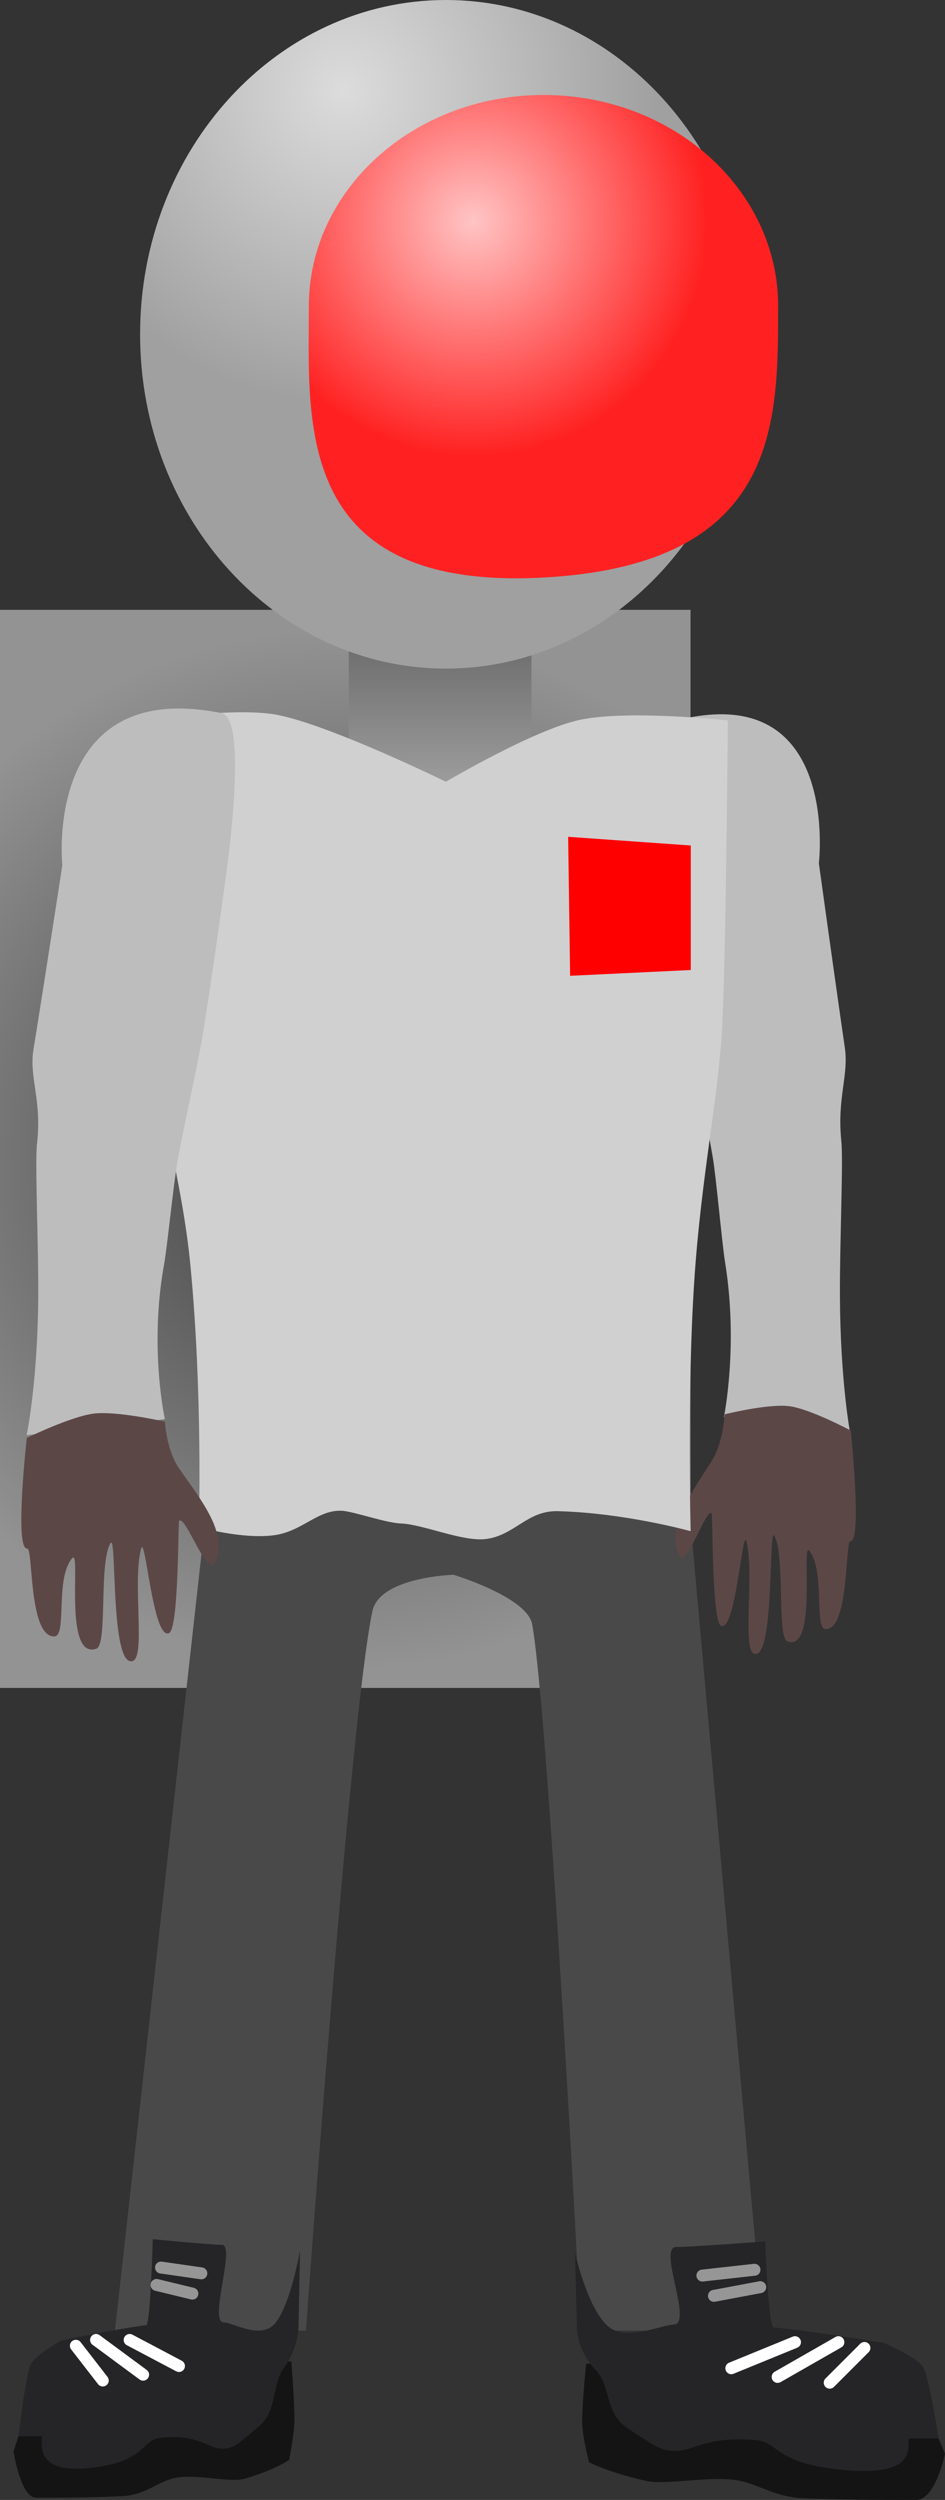 <svg version="1.1" xmlns="http://www.w3.org/2000/svg" xmlns:xlink="http://www.w3.org/1999/xlink" width="39.598" height="104.679" viewBox="0,0,39.598,104.679"><rect x="0" y="0" width="39.598" height="104.679" fill="#333333" stroke="none"/><defs><radialGradient cx="235.774" cy="177.755" r="21.818" gradientUnits="userSpaceOnUse" id="color-1"><stop offset="0" stop-color="#3c3c3c"/><stop offset="1" stop-color="#939393"/></radialGradient><linearGradient x1="239.748" y1="156.068" x2="239.748" y2="162.919" gradientUnits="userSpaceOnUse" id="color-2"><stop offset="0" stop-color="#696969"/><stop offset="1" stop-color="#a0a0a0"/></linearGradient><radialGradient cx="235.712" cy="133.416" r="13.118" gradientUnits="userSpaceOnUse" id="color-3"><stop offset="0" stop-color="#dcdcdc"/><stop offset="1" stop-color="#a0a0a0"/></radialGradient><radialGradient cx="241.136" cy="138.917" r="9.837" gradientUnits="userSpaceOnUse" id="color-4"><stop offset="0" stop-color="#ffc4c4"/><stop offset="1" stop-color="#ff2121"/></radialGradient></defs><g transform="translate(-221.307,-129.648)"><g data-paper-data="{&quot;isPaintingLayer&quot;:true}" fill-rule="nonzero" stroke-linejoin="miter" stroke-miterlimit="10" stroke-dasharray="" stroke-dashoffset="0" style="mix-blend-mode: normal"><path d="M221.307,200.326v-45.143h28.935v45.143z" fill="url(#color-1)" stroke="#ed6b00" stroke-width="0" stroke-linecap="butt"/><g stroke-width="0" stroke-linecap="butt"><path d="M235.92,162.919v-6.851h7.656v6.851z" fill="url(#color-2)" stroke="#000000"/><path d="M252.809,143.646c0,7.731 -5.738,13.998 -12.816,13.998c-7.078,0 -12.816,-6.267 -12.816,-13.998c0,-7.731 5.738,-13.998 12.816,-13.998c7.078,0 12.816,6.267 12.816,13.998z" fill="url(#color-3)" stroke="none"/></g><path d="M253.913,142.474c0,4.887 0.038,10.719 -9.579,11.342c-10.744,0.696 -10.086,-6.455 -10.086,-11.342c0,-4.887 4.402,-8.849 9.833,-8.849c5.43,0 9.833,3.962 9.833,8.849z" data-paper-data="{&quot;index&quot;:null}" fill="url(#color-4)" stroke="#ed6b00" stroke-width="0" stroke-linecap="butt"/><path d="M226.123,227.236l3.759,-33.71c0,0 6.755,-2.183 9.822,-2.183c3.629,0 10.55,2.183 10.55,2.183l3.031,33.71h-7.639c0,0 -1.327,-25.538 -2.038,-29.57c-0.201,-1.143 -3.298,-2.079 -3.298,-2.079c0,0 -3.092,0.088 -3.398,1.524c-0.936,4.391 -2.786,30.125 -2.786,30.125z" fill="#494949" stroke="#000000" stroke-width="0" stroke-linecap="butt"/><g><path d="M259.693,234.326c-0.593,0 -2.644,0.014 -4.704,-0.067c-1.253,-0.049 -1.902,-0.618 -2.836,-0.761c-1.175,-0.18 -2.939,0.22 -3.788,0.029c-1.565,-0.353 -2.375,-0.778 -2.375,-0.778c0,0 -0.269,-1.025 -0.286,-1.586c-0.022,-0.755 0.164,-2.537 0.164,-2.537c0,0 5.934,-0.12 8.249,0.081c1.37,0.119 4.241,0.647 4.241,0.647c0,0 1.46,0.616 1.673,1.043c0.262,0.523 0.873,1.989 0.873,1.989c0,0 -0.386,1.94 -1.213,1.94z" data-paper-data="{&quot;index&quot;:null}" fill="#141415" stroke="#000000" stroke-width="0" stroke-linecap="butt"/><path d="M259.422,231.751c-0.248,0 0.702,1.602 -2.618,1.333c-3.136,-0.254 -2.776,-1.188 -3.881,-1.269c-2.309,-0.169 -2.588,0.595 -3.587,0.442c-0.348,-0.053 -0.513,-0.115 -1.785,-0.97c-0.875,-0.589 -0.666,-1.751 -1.265,-2.379c-0.876,-0.917 -0.808,-1.886 -0.808,-1.886l-0.076,-3.048c0,0 0.486,2.207 1.325,3.031c0.751,0.738 2.317,-0.019 2.801,-0.019c0.847,-0 -0.689,-3.268 0.121,-3.25c0.435,0.01 3.723,-0.234 3.723,-0.234c0,0 0.123,3.58 0.356,3.6c1.37,0.119 4.604,0.647 4.604,0.647c0,0 1.46,0.616 1.673,1.043c0.262,0.523 0.631,2.959 0.631,2.959c0,0 -0.386,0 -1.213,0z" data-paper-data="{&quot;index&quot;:null}" fill="#252527" stroke="#000000" stroke-width="0" stroke-linecap="butt"/><path d="M254.619,227.721l-2.668,1.091" fill="none" stroke="#ffffff" stroke-width="0.5" stroke-linecap="round"/><path d="M253.892,229.176l2.546,-1.455" fill="none" stroke="#ffffff" stroke-width="0.5" stroke-linecap="round"/><path d="M256.074,229.418l1.455,-1.455" fill="none" stroke="#ffffff" stroke-width="0.5" stroke-linecap="round"/><path d="M252.922,224.689l-2.183,0.243" fill="none" stroke="#969696" stroke-width="0.5" stroke-linecap="round"/><path d="M253.164,225.417l-1.94,0.364" fill="none" stroke="#969696" stroke-width="0.5" stroke-linecap="round"/></g><g data-paper-data="{&quot;index&quot;:null}"><path d="M221.873,232.292c0,0 0.473,-1.465 0.676,-1.989c0.165,-0.427 1.296,-1.043 1.296,-1.043c0,0 2.223,-0.528 3.283,-0.647c1.792,-0.2 6.387,-0.081 6.387,-0.081c0,0 0.144,1.782 0.127,2.537c-0.013,0.56 -0.221,1.586 -0.221,1.586c0,0 -0.627,0.425 -1.839,0.778c-0.658,0.192 -2.023,-0.209 -2.933,-0.029c-0.723,0.143 -1.226,0.712 -2.195,0.761c-1.595,0.081 -3.183,0.067 -3.642,0.067c-0.64,0 -0.939,-1.94 -0.939,-1.94z" data-paper-data="{&quot;index&quot;:null}" fill="#141415" stroke="#000000" stroke-width="0" stroke-linecap="butt"/><path d="M222.083,231.658c0,0 0.286,-2.435 0.488,-2.959c0.165,-0.427 1.296,-1.043 1.296,-1.043c0,0 2.504,-0.528 3.565,-0.647c0.18,-0.02 0.276,-3.6 0.276,-3.6c0,0 2.545,0.244 2.882,0.234c0.627,-0.018 -0.562,3.25 0.094,3.25c0.374,0 1.587,0.756 2.168,0.019c0.65,-0.824 1.026,-3.031 1.026,-3.031l-0.059,3.048c0,0 0.052,0.968 -0.626,1.886c-0.464,0.628 -0.303,1.791 -0.98,2.379c-0.985,0.856 -1.112,0.917 -1.382,0.97c-0.774,0.153 -0.989,-0.611 -2.778,-0.442c-0.855,0.081 -0.577,1.015 -3.005,1.269c-2.571,0.269 -1.835,-1.333 -2.027,-1.333c-0.64,0 -0.939,0 -0.939,0z" data-paper-data="{&quot;index&quot;:null}" fill="#252527" stroke="#000000" stroke-width="0" stroke-linecap="butt"/><path d="M226.74,227.628l2.066,1.091" fill="none" stroke="#ffffff" stroke-width="0.5" stroke-linecap="round"/><path d="M225.332,227.628l1.972,1.455" fill="none" stroke="#ffffff" stroke-width="0.5" stroke-linecap="round"/><path d="M225.613,229.326l-1.127,-1.455" fill="none" stroke="#ffffff" stroke-width="0.5" stroke-linecap="round"/><path d="M228.054,224.596l1.69,0.243" fill="none" stroke="#969696" stroke-width="0.5" stroke-linecap="round"/><path d="M229.369,225.688l-1.502,-0.364" fill="none" stroke="#969696" stroke-width="0.5" stroke-linecap="round"/></g><g stroke="#000000" stroke-width="0" stroke-linecap="butt"><path d="M251.642,188.976c0,0 0.611,-2.973 0.051,-6.448c-0.135,-0.836 -0.376,-3.586 -0.523,-4.443c-0.348,-2.029 -0.77,-4.029 -0.951,-5.277c-0.391,-2.685 -0.803,-6.097 -0.803,-6.097c0,0 -0.633,-6.702 0.496,-6.958c6.603,-1.498 5.708,6.046 5.708,6.046c0,0 0.672,4.864 1.088,7.719c0.169,1.162 -0.335,2.111 -0.146,3.92c0.084,0.811 -0.071,4.328 -0.06,6.479c0.018,3.581 0.43,5.741 0.43,5.741z" data-paper-data="{&quot;index&quot;:null}" fill="#bdbdbd"/><path d="M256.944,194.181c-0.234,-0.026 -0.047,3.723 -1.043,3.68c-0.49,-0.021 -0.014,-2.439 -0.681,-3.277c-0.353,-0.444 0.36,4.282 -0.924,3.79c-0.441,-0.169 -0.083,-3.597 -0.542,-4.421c-0.246,-0.441 0.017,5.223 -0.844,4.94c-0.511,-0.168 0.012,-3.289 -0.324,-4.698c-0.164,-0.686 -0.454,3.854 -1.073,3.525c-0.379,-0.201 -0.342,-4.644 -0.384,-4.695c-0.234,-0.284 -1.078,2.4 -1.371,1.749c-0.54,-1.2 0.527,-2.616 1.369,-3.947c0.492,-0.777 0.543,-1.957 0.543,-1.957c0,0 1.822,-0.456 2.715,-0.341c0.869,0.112 2.574,1.021 2.574,1.021c0,0 0.481,4.687 -0.016,4.632z" data-paper-data="{&quot;index&quot;:null}" fill="#5c4747"/></g><path d="M229.64,193.591c0,0 0.167,-5.56 -0.353,-10.944c-0.353,-3.658 -1.405,-6.959 -1.562,-9.453c-0.294,-4.681 -0.21,-13.382 -0.21,-13.382c0,0 3.692,-0.585 5.469,-0.219c2.263,0.466 7.007,2.789 7.007,2.789c0,0 3.677,-2.171 5.59,-2.587c2.019,-0.439 6.224,0.017 6.224,0.017c0,0 -0.069,9.217 -0.227,12.656c-0.14,3.043 -0.89,6.368 -1.183,10.873c-0.303,4.643 -0.148,10.422 -0.148,10.422c0,0 -2.757,-0.769 -5.572,-0.838c-1.278,-0.031 -1.791,1.006 -2.999,1.165c-0.965,0.127 -2.636,-0.613 -3.561,-0.65c-0.699,-0.028 -2.044,-0.531 -2.538,-0.535c-0.998,-0.008 -1.616,0.865 -2.773,1.025c-1.345,0.185 -3.164,-0.339 -3.164,-0.339z" fill="#d0d0d0" stroke="#292e32" stroke-width="0" stroke-linecap="butt"/><path d="M245.196,170.507l-0.082,-5.82l5.139,0.364v5.214z" fill="#ff0000" stroke="none" stroke-width="0" stroke-linecap="butt"/><g stroke="#000000" stroke-width="0" stroke-linecap="butt"><path d="M222.424,189.74c0,0 0.456,-2.159 0.485,-5.739c0.017,-2.151 -0.144,-5.669 -0.05,-6.479c0.21,-1.808 -0.339,-2.759 -0.151,-3.92c0.462,-2.854 1.21,-7.716 1.21,-7.716c0,0 -0.828,-7.896 6.676,-6.377c1.198,0.243 0.113,7.306 0.113,7.306c0,0 -0.46,3.411 -0.894,6.095c-0.202,1.248 -0.668,3.247 -1.054,5.275c-0.163,0.857 -0.434,3.607 -0.583,4.442c-0.622,3.473 0.04,6.448 0.04,6.448z" fill="#bdbdbd"/><path d="M222.447,194.49c-0.544,0.055 -0.017,-4.632 -0.017,-4.632c0,0 1.866,-0.909 2.817,-1.021c0.977,-0.115 2.972,0.341 2.972,0.341c0,0 0.056,1.18 0.594,1.957c0.922,1.331 2.09,2.747 1.499,3.947c-0.321,0.651 -1.245,-2.033 -1.501,-1.749c-0.046,0.051 -0.006,4.493 -0.42,4.695c-0.677,0.329 -0.995,-4.211 -1.174,-3.525c-0.368,1.409 0.205,4.53 -0.354,4.698c-0.942,0.283 -0.655,-5.381 -0.924,-4.94c-0.503,0.824 -0.111,4.253 -0.594,4.421c-1.405,0.492 -0.625,-4.234 -1.011,-3.79c-0.73,0.838 -0.209,3.256 -0.745,3.277c-1.091,0.043 -0.886,-3.706 -1.142,-3.68z" data-paper-data="{&quot;index&quot;:null}" fill="#5c4747"/></g></g></g></svg>